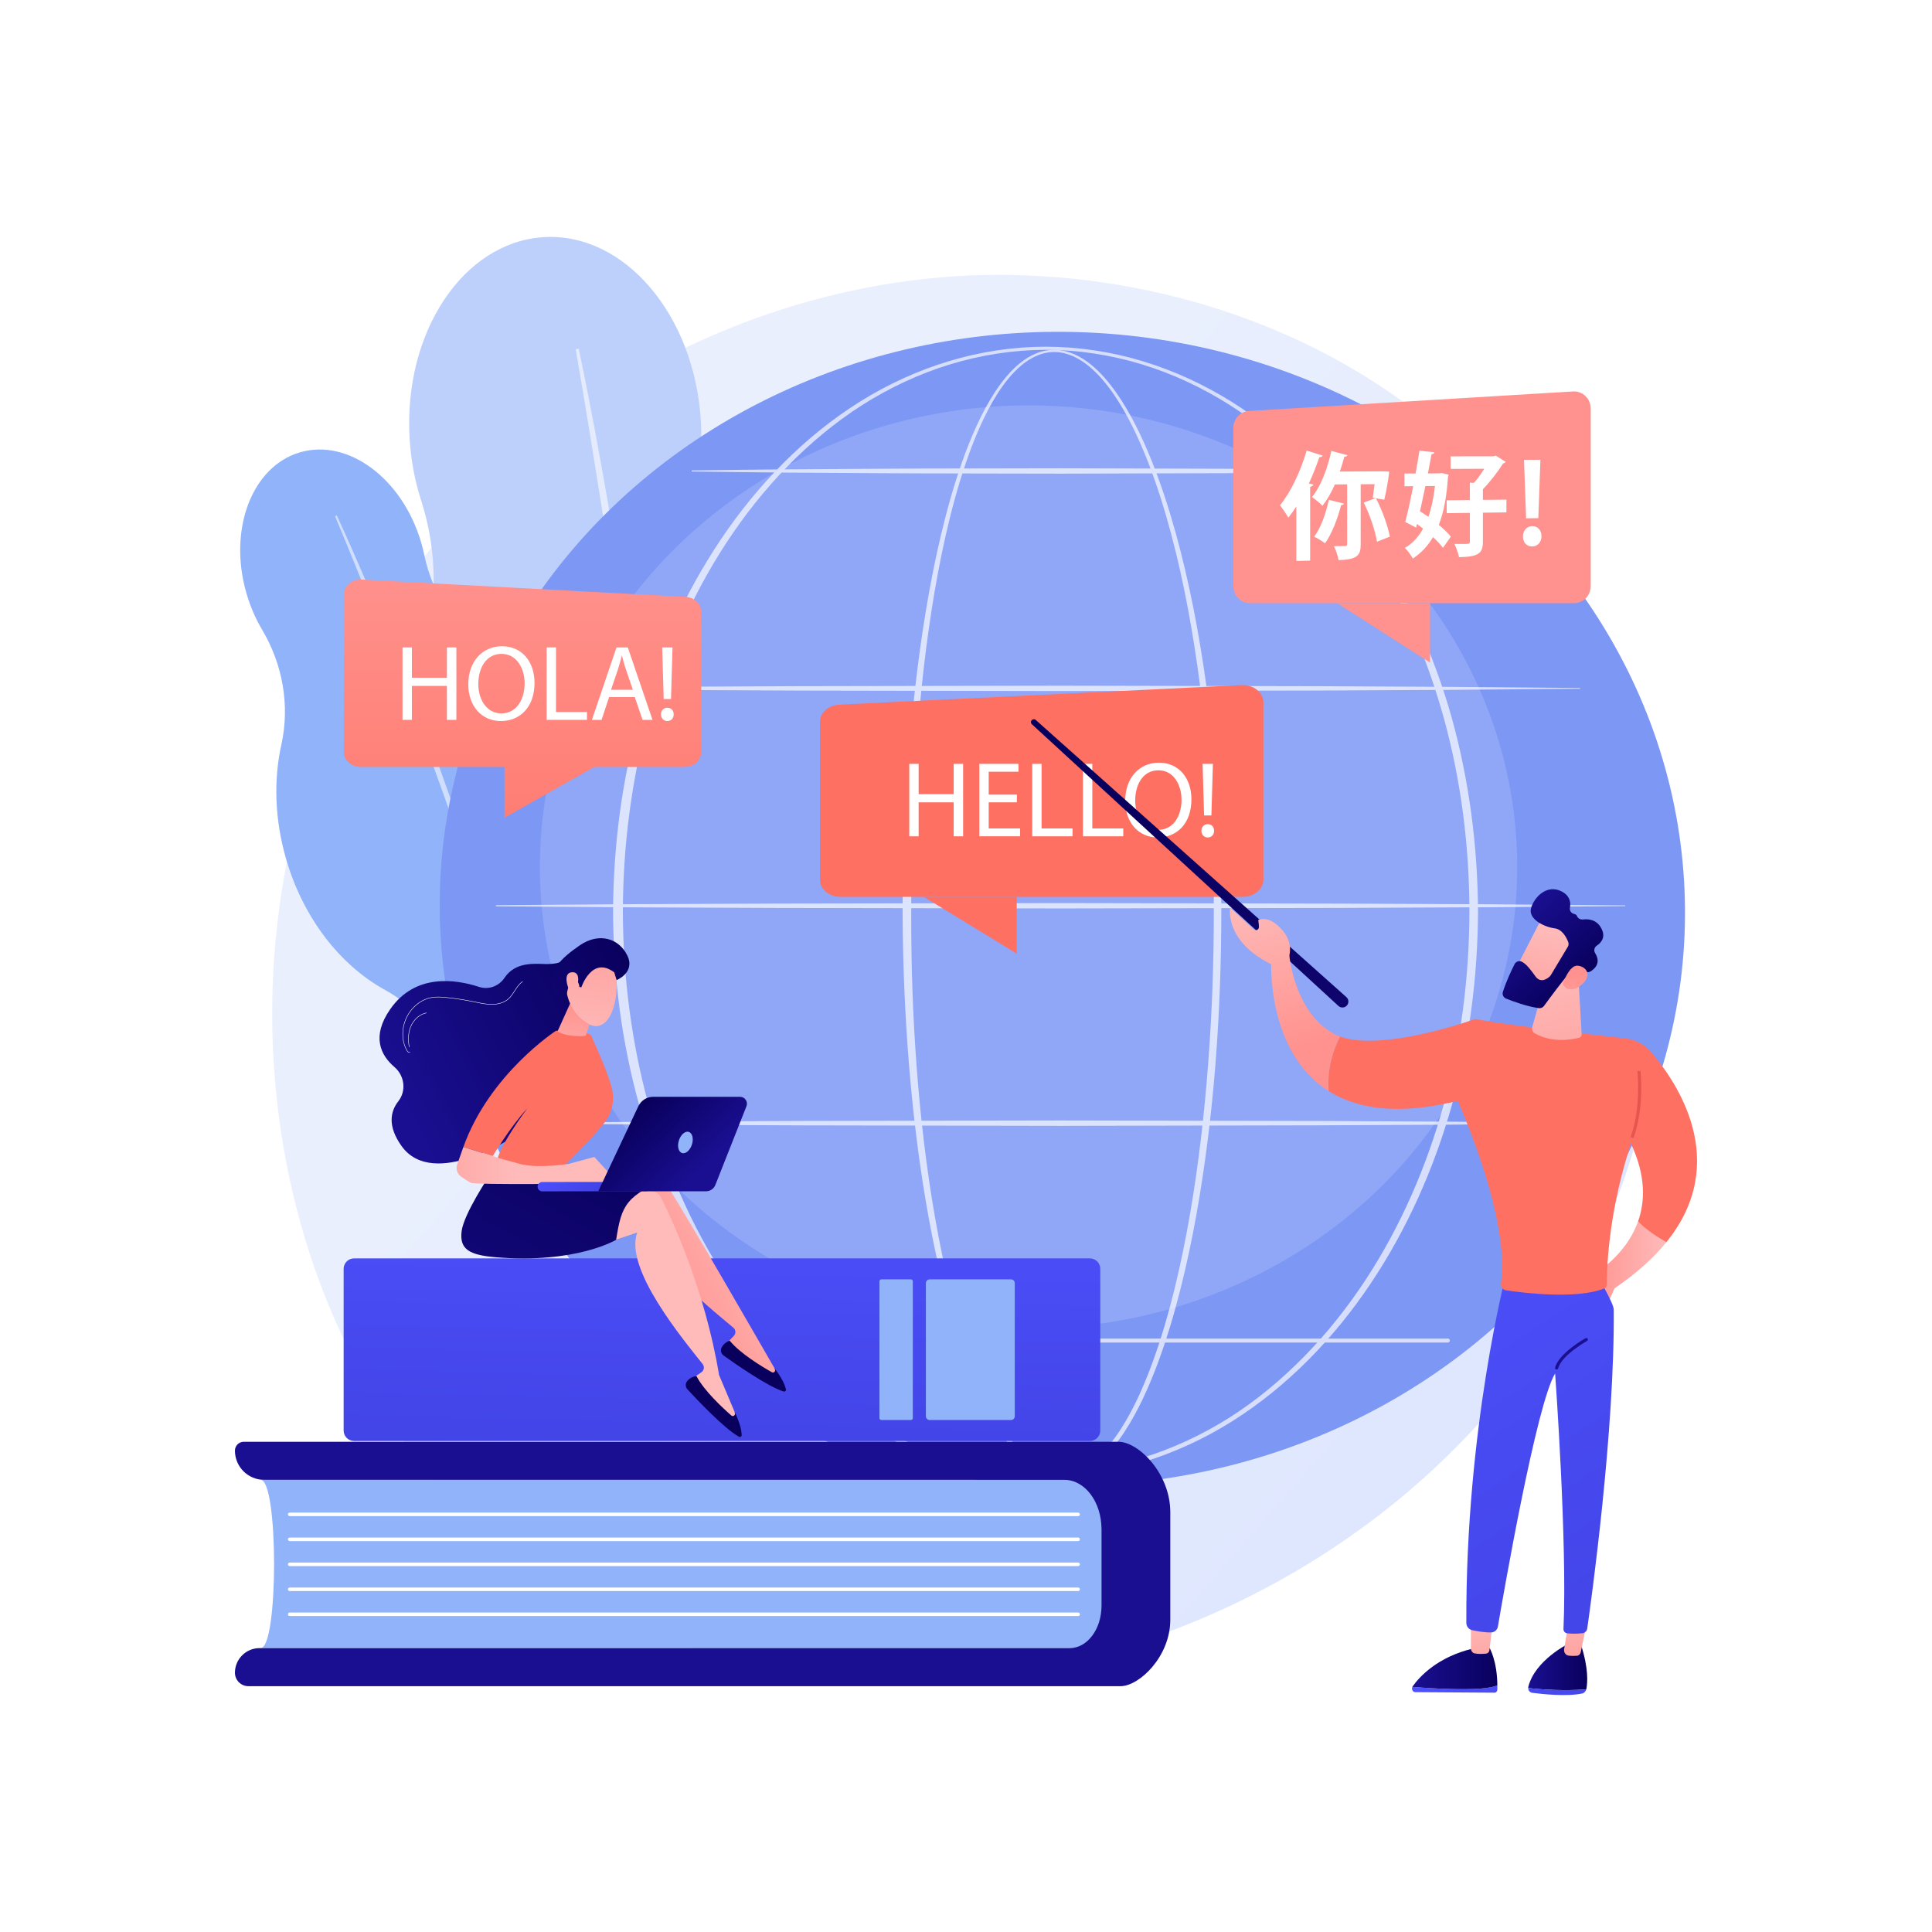 <?xml version="1.0" encoding="utf-8"?>
<!-- Generator: Adobe Illustrator 27.5.0, SVG Export Plug-In . SVG Version: 6.00 Build 0)  -->
<svg version="1.1" xmlns="http://www.w3.org/2000/svg" xmlns:xlink="http://www.w3.org/1999/xlink" x="0px" y="0px"
	 viewBox="0 0 3710 3710" style="enable-background:new 0 0 3710 3710;" xml:space="preserve">
<g id="Background">
	<g>
		<g>
			<rect style="fill:#FFFFFF;" width="3710" height="3710"/>
		</g>
	</g>
</g>
<g id="Illustration">
	<g>
		<linearGradient id="SVGID_1_" gradientUnits="userSpaceOnUse" x1="3426.279" y1="3264.047" x2="1418.534" y2="1507.272">
			<stop  offset="0" style="stop-color:#DAE3FE"/>
			<stop  offset="1" style="stop-color:#E9EFFD"/>
		</linearGradient>
		<path style="fill:url(#SVGID_1_);" d="M3085.067,2351.675c-259.481,610.975-950.68,953.246-1550.089,860.92
			c-97.536-15.024-364.933-59.776-601.677-270.902c-455.747-406.433-553.212-1211.225-185.575-1778.38
			c267.575-412.79,747.232-646.786,1202.999-635.081c98.172,2.521,474.41,18.059,805.057,290.704
			c48.566,40.046,155.682,135.207,252.219,286.173C3234.689,1459.604,3254.174,1953.495,3085.067,2351.675z"/>
		<g>
			<path style="fill:#BDD0FB;" d="M1647.16,1610.377c-10.01-169.916-74.7-319.858-170.27-422.744
				c-85.434-91.973-133.022-213.32-130.25-338.698c0.292-13.179,0.052-26.533-0.742-40.023
				c-12.038-204.353-147.007-362.638-301.462-353.539c-154.455,9.098-269.907,182.135-257.869,386.487
				c2.461,41.786,10.068,81.637,21.931,118.521c37.861,117.713,31.903,245.74-21.314,357.411
				c-47.558,99.798-71.897,219.646-64.392,347.036c11.192,189.995,90.75,355.025,205.401,457.215
				c43.366,38.653,79.567,84.965,106.192,136.542c44.246,85.711,123.227,140.904,209.942,135.796
				c93.546-5.511,169.909-79.655,199.821-181.321c16.928-57.532,44.965-110.989,80.782-159.144
				C1609.484,1940.239,1657.28,1782.17,1647.16,1610.377z"/>
			<path style="opacity:0.57;fill:#FFFFFF;" d="M1111.327,669.58c28.133,133.867,51.943,268.531,74.345,403.442
				c5.616,33.725,10.688,67.537,15.87,101.332l7.765,50.693l7.34,50.758c4.762,33.858,9.993,67.651,14.371,101.564l13.145,101.734
				c7.896,67.933,16.37,135.798,23.002,203.878c3.365,34.032,7.392,67.994,10.065,102.098l8.49,102.248
				c9.942,136.438,16.46,273.189,16.046,410.003l-5.897,0.041l-3.587-102.375l-0.842-25.586l-1.48-25.566l-3.057-51.121
				l-2.96-51.117c-0.956-17.039-2.545-34.045-3.786-51.069c-2.71-34.033-5.15-68.083-8.08-102.094
				c-12.603-135.982-27.01-271.796-44.218-407.296c-9.122-67.684-17.663-135.44-27.255-203.065l-7.055-50.736l-7.48-50.677
				c-4.967-33.789-9.934-67.578-15.243-101.316c-10.041-67.565-20.565-135.064-31.641-202.474
				c-10.721-67.468-22.082-134.852-33.646-202.17L1111.327,669.58z"/>
		</g>
		<g>
			<path style="fill:#91B3FA;" d="M1103.959,1488.492c-29.822-102.148-90.096-184.513-162.568-233.906
				c-64.786-44.155-110.668-111.475-126.498-188.262c-1.664-8.071-3.675-16.175-6.043-24.285
				c-35.867-122.85-140.029-200.517-232.654-173.475c-92.625,27.042-138.636,148.554-102.77,271.403
				c7.333,25.12,17.525,48.345,29.89,69.17c39.461,66.46,53.725,145.304,36.975,220.76c-14.97,67.432-13.022,143.851,9.336,220.434
				c33.346,114.218,104.766,203.708,188.741,250.021c31.763,17.518,60.24,40.7,83.631,68.424
				c38.872,46.07,94.596,68.709,146.599,53.527c56.098-16.378,92.162-72.187,96.144-138.303
				c2.253-37.413,11.829-73.891,26.876-108.22C1127.138,1694.742,1134.112,1591.768,1103.959,1488.492z"/>
			<path style="opacity:0.57;fill:#FFFFFF;" d="M646.785,989.784c35.805,77.658,69.092,156.403,101.558,235.495
				c8.126,19.769,15.933,39.667,23.804,59.538l11.802,29.811l11.554,29.909c7.625,19.969,15.526,39.833,22.925,59.889l22.203,60.164
				c14.291,40.298,28.923,80.472,42.466,121.035c6.8,20.269,13.993,40.404,20.382,60.814l19.446,61.125
				c25.104,81.756,48.171,164.181,67.032,247.608l-3.579,0.846l-16.483-61.885l-4.086-15.474l-4.472-15.373l-9-30.727l-8.94-30.736
				c-2.962-10.251-6.303-20.392-9.436-30.593c-6.402-20.361-12.642-40.77-19.175-61.088
				c-26.658-81.108-54.391-161.864-83.781-242.036c-15.002-39.975-29.659-80.075-44.938-119.948l-11.377-29.935l-11.627-29.84
				c-7.739-19.898-15.48-39.796-23.42-59.616c-15.543-39.775-31.371-79.442-47.521-118.977
				c-15.943-39.62-32.264-79.1-48.698-118.512L646.785,989.784z"/>
		</g>
		<g>
			
				<ellipse transform="matrix(0.044 -0.999 0.999 0.044 207.14 3706.229)" style="fill:#7D97F4;" cx="2039.821" cy="1744.898" rx="1107.899" ry="1195.868"/>
			<ellipse style="opacity:0.15;fill:#FFFFFF;" cx="1975.098" cy="1664.965" rx="938.386" ry="886.475"/>
			<g style="opacity:0.68;">
				<path style="fill:#FFFFFF;" d="M2345.326,1750.249c-0.287,195.403-13.688,391.204-48.123,583.84
					c-8.718,48.119-18.824,96.008-30.866,143.442c-12.079,47.415-26.024,94.419-43.098,140.375
					c-17.217,45.837-37.2,91.014-64.298,132.304c-13.655,20.494-29.143,40.131-48.257,56.285
					c-9.554,8.025-20.047,15.143-31.587,20.357c-11.517,5.18-24.105,8.46-36.88,8.688c-12.758,0.373-25.536-2.124-37.28-6.854
					c-11.79-4.684-22.537-11.481-32.322-19.241c-19.57-15.651-35.4-35.072-49.299-55.405
					c-27.578-40.995-47.833-86.082-65.23-131.846c-17.29-45.877-31.372-92.844-43.556-140.23
					c-12.162-47.402-22.37-95.27-31.16-143.374c-17.543-96.228-29.507-193.382-37.581-290.803
					c-8.016-97.436-12.034-195.184-12.528-292.947c-0.24-48.875,1.094-97.742,2.831-146.578c1.83-48.836,4.52-97.64,8.115-146.378
					c7.229-97.464,18.026-194.712,34.078-291.16c8.054-48.213,17.445-96.222,28.741-143.807
					c11.325-47.568,24.485-94.759,40.811-140.926c8.205-23.063,17.176-45.878,27.407-68.159
					c10.216-22.275,21.648-44.064,35.084-64.664c13.467-20.509,28.947-40.086,48.224-55.757
					c9.637-7.767,20.255-14.525,31.887-19.104c11.586-4.637,24.157-6.986,36.662-6.511c12.512,0.356,24.847,3.476,36.228,8.488
					c11.396,5.036,21.869,11.885,31.483,19.649c19.229,15.626,35.145,34.732,49.264,54.794
					c28.07,40.405,49.233,84.964,67.564,130.303c18.197,45.463,33.221,92.103,46.309,139.225
					c13.04,47.144,24.083,94.814,33.639,142.764C2329.401,1358.987,2344.761,1554.812,2345.326,1750.249z M2330.863,1750.249
					c0.179-97.364-3.522-194.753-11.613-291.78c-7.977-97.023-20.062-193.767-38.067-289.439
					c-8.99-47.83-19.461-95.388-31.921-142.421c-12.503-47.008-26.935-93.537-44.506-138.862
					c-17.697-45.197-38.219-89.601-65.452-129.718c-13.689-19.918-29.131-38.834-47.66-54.224
					c-9.261-7.649-19.316-14.37-30.197-19.32c-10.869-4.891-22.577-8.096-34.483-8.409c-11.899-0.377-23.782,2.016-34.789,6.546
					c-11.046,4.485-21.186,11.083-30.43,18.701c-18.495,15.366-33.481,34.694-46.505,55.021c-13,20.414-24.067,42.066-33.938,64.227
					c-9.887,22.166-18.538,44.891-26.433,67.87c-15.704,46.005-28.279,93.071-39.029,140.518
					c-10.721,47.466-19.548,95.362-27.043,143.459c-14.935,96.218-24.635,193.225-30.775,290.41
					c-6.202,97.198-8.344,194.617-8.169,291.992c-0.258,97.359,2.995,194.746,10.231,291.842
					c7.294,97.08,18.465,193.915,35.184,289.8c8.378,47.932,18.165,95.619,29.889,142.814
					c11.743,47.179,25.371,93.915,42.144,139.478c16.864,45.442,36.584,90.149,63.236,130.416
					c13.413,19.965,28.675,38.902,47.171,53.914c9.242,7.448,19.301,13.894,30.174,18.306c10.841,4.425,22.472,6.884,34.125,6.49
					c11.65-0.3,23.129-3.376,33.786-8.265c10.673-4.923,20.517-11.692,29.558-19.41c18.095-15.53,33.031-34.705,46.208-54.842
					c26.185-40.585,45.622-85.393,62.296-130.91c16.547-45.647,30.024-92.422,41.648-139.63
					c11.592-47.228,21.261-94.937,29.556-142.882c16.606-95.903,27.64-192.749,34.975-289.828
					C2327.469,1945.03,2330.901,1847.633,2330.863,1750.249z"/>
				<path style="fill:#FFFFFF;" d="M2838.267,1750.249c-0.676,125.834-16.849,251.724-50.534,373.071
					c-34.274,121.069-85.94,237.541-156.083,342.109c-35.076,52.227-74.814,101.388-119.216,145.99
					c-44.383,44.589-93.469,84.605-146.751,118.14c-53.33,33.406-110.931,60.148-171.228,78.291
					c-60.261,18.186-123.17,27.673-186.136,27.736c-62.965-0.006-125.891-9.436-186.185-27.572
					c-60.328-18.093-117.976-44.792-171.362-78.164c-53.337-33.5-102.495-73.48-146.95-118.051
					c-44.476-44.583-84.292-93.733-119.448-145.96c-70.285-104.582-122.06-221.104-156.494-342.233
					c-16.949-60.676-29.545-122.549-37.889-184.974c-8.3-62.435-12.47-125.397-12.756-188.381
					c0.325-62.986,4.535-125.942,12.873-188.367c8.384-62.414,21.027-124.27,38.017-184.922
					c34.52-121.08,86.374-237.523,156.705-341.997c35.17-52.179,74.992-101.275,119.462-145.799
					c44.456-44.503,93.578-84.446,146.906-117.84c53.37-33.286,111.004-59.787,171.227-77.873
					c60.185-18.161,123.01-27.634,185.892-27.695c62.882,0.114,125.692,9.64,185.847,27.847
					c60.193,18.135,117.778,44.688,171.091,78.01c53.27,33.432,102.323,73.408,146.705,117.931
					c44.397,44.543,84.14,93.649,119.231,145.829c70.188,104.459,121.938,220.852,156.294,341.873
					C2821.247,1498.547,2837.505,1624.414,2838.267,1750.249z M2821.687,1750.249c-0.182-124.406-15.679-248.945-48.503-369.035
					c-33.007-119.905-82.705-235.663-151.125-339.765c-34.191-51.997-73.024-101.009-116.519-145.56
					c-43.511-44.482-91.572-84.727-144.135-118.177c-52.626-33.263-109.456-60.036-169.045-78.145
					c-59.56-18.122-121.743-27.649-184.041-27.856c-62.298,0.26-124.466,9.839-183.995,28.007
					c-59.559,18.157-116.339,44.984-168.909,78.282c-52.505,33.488-100.494,73.766-143.933,118.267
					c-43.42,44.572-82.176,93.593-116.288,145.591c-68.278,104.088-117.869,219.795-150.713,339.641
					c-16.362,59.991-28.21,121.163-36.237,182.789c-8.047,61.634-12.017,123.789-12.156,185.962
					c0.178,62.172,4.188,124.322,12.273,185.946c8.068,61.616,19.963,122.769,36.365,182.736
					c32.929,119.798,82.603,235.426,150.926,339.405c34.125,51.95,72.886,100.917,116.302,145.429
					c43.438,44.433,91.393,84.675,143.888,118.056c52.554,33.212,109.321,59.84,168.775,77.991
					c59.422,18.193,121.488,27.815,183.703,28.13c62.216-0.258,124.299-9.823,183.753-27.966
					c59.486-18.101,116.299-44.686,168.908-77.865c52.551-33.348,100.578-73.553,144.089-117.968
					c43.489-44.492,82.328-93.45,116.533-145.399c68.465-103.994,118.247-219.673,151.336-339.529
					C2805.837,1999.172,2821.42,1874.654,2821.687,1750.249z"/>
				<path style="fill:#FFFFFF;" d="M1039.836,1320.778l249.244-2.014l249.244-1.141l498.488-0.92l498.488,1.013l249.244,1.246
					l249.244,2.174c0.404,0.004,0.729,0.334,0.725,0.739c-0.003,0.399-0.327,0.722-0.725,0.725l-249.244,2.173l-249.244,1.246
					l-498.488,1.014l-498.488-0.92l-249.244-1.141l-249.244-2.013c-0.602-0.005-1.086-0.497-1.082-1.099
					C1038.759,1321.264,1039.242,1320.783,1039.836,1320.778z"/>
				<path style="fill:#FFFFFF;" d="M1328.988,903.316c58.985-0.935,117.971-1.335,176.955-2.013l176.956-1.141
					c58.986-0.486,117.971-0.434,176.957-0.584l176.955-0.337l353.911,1.013l176.956,1.246c58.986,0.74,117.971,1.172,176.957,2.174
					c0.404,0.007,0.726,0.34,0.719,0.744c-0.006,0.395-0.327,0.712-0.719,0.719c-58.986,1.001-117.971,1.434-176.957,2.174
					l-176.956,1.246l-353.911,1.013l-176.955-0.337c-58.986-0.15-117.971-0.097-176.957-0.584l-176.956-1.141
					c-58.985-0.678-117.971-1.079-176.955-2.013c-0.602-0.01-1.082-0.505-1.073-1.107
					C1327.925,903.799,1328.402,903.326,1328.988,903.316z"/>
				<path style="fill:#FFFFFF;" d="M953.221,1738.24l270.898-2.007l270.898-1.148l541.795-0.921l541.795,1.014l270.898,1.247
					l270.897,2.173c0.405,0.004,0.729,0.334,0.727,0.738c-0.003,0.4-0.327,0.723-0.727,0.726l-270.897,2.172l-270.898,1.247
					l-541.795,1.013l-541.795-0.921l-270.898-1.148l-270.898-2.006c-0.602-0.005-1.086-0.496-1.082-1.098
					C952.143,1738.726,952.626,1738.245,953.221,1738.24z"/>
				<path style="fill:#FFFFFF;" d="M1039.836,2155.702l249.244-2.013l249.244-1.141l498.488-0.921l498.488,1.014l249.244,1.246
					l249.244,2.174c0.404,0.004,0.729,0.334,0.725,0.738c-0.003,0.4-0.327,0.722-0.725,0.725l-249.244,2.174l-249.244,1.246
					l-498.488,1.013l-498.488-0.92l-249.244-1.141l-249.244-2.014c-0.602-0.005-1.086-0.497-1.082-1.099
					C1038.759,2156.188,1039.242,2155.708,1039.836,2155.702z"/>
				<path style="fill:#FFFFFF;" d="M2780.299,2578.077H1364.654c-2.112,0-3.821-1.711-3.821-3.821c0-2.11,1.709-3.821,3.821-3.821
					h1415.645c2.112,0,3.821,1.711,3.821,3.821C2784.12,2576.366,2782.411,2578.077,2780.299,2578.077z"/>
			</g>
		</g>
		<g>
			<g>
				<g>
					<path style="fill:#91B3FA;" d="M500.388,3164.886l1614.754,0.002v-323.192l-1614.754,0.002
						C534.951,2841.698,534.951,3164.886,500.388,3164.886z"/>
					
						<linearGradient id="SVGID_00000066490620599131537810000000709912353784831128_" gradientUnits="userSpaceOnUse" x1="2678.101" y1="787.521" x2="1968.98" y2="1949.128">
						<stop  offset="0" style="stop-color:#09005D"/>
						<stop  offset="1" style="stop-color:#1A0F91"/>
					</linearGradient>
					<path style="fill:url(#SVGID_00000066490620599131537810000000709912353784831128_);" d="M2115.142,3084.011v-147.906
						c0-52.14-31.911-94.406-71.274-94.406H507.197c-30.956,0-56.05-25.094-56.05-56.05v0c0-9.406,7.625-17.03,17.03-17.03h1679.462
						c38.515,0,99.665,60.555,99.665,135.254v206.569c0,70.43-59.365,127.524-95.679,127.524H477.012
						c-14.284,0-25.864-11.58-25.864-25.865c0-26.075,21.138-47.213,47.212-47.213h1555.724
						C2087.805,3164.886,2115.142,3128.677,2115.142,3084.011z"/>
				</g>
				<path style="fill:#FFFFFF;" d="M2070.356,2911.386H556.306c-1.867,0-3.377-1.51-3.377-3.377s1.51-3.377,3.377-3.377h1514.051
					c1.866,0,3.377,1.51,3.377,3.377S2072.223,2911.386,2070.356,2911.386z"/>
				<path style="fill:#FFFFFF;" d="M2070.356,2959.357H556.306c-1.867,0-3.377-1.51-3.377-3.377s1.51-3.377,3.377-3.377h1514.051
					c1.866,0,3.377,1.51,3.377,3.377S2072.223,2959.357,2070.356,2959.357z"/>
				<path style="fill:#FFFFFF;" d="M2070.356,3007.33H556.306c-1.867,0-3.377-1.51-3.377-3.377s1.51-3.377,3.377-3.377h1514.051
					c1.866,0,3.377,1.51,3.377,3.377S2072.223,3007.33,2070.356,3007.33z"/>
				<path style="fill:#FFFFFF;" d="M2070.356,3055.301H556.306c-1.867,0-3.377-1.51-3.377-3.377c0-1.866,1.51-3.377,3.377-3.377
					h1514.051c1.866,0,3.377,1.51,3.377,3.377C2073.733,3053.79,2072.223,3055.301,2070.356,3055.301z"/>
				<path style="fill:#FFFFFF;" d="M2070.356,3103.274H556.306c-1.867,0-3.377-1.51-3.377-3.377c0-1.867,1.51-3.377,3.377-3.377
					h1514.051c1.866,0,3.377,1.51,3.377,3.377C2073.733,3101.764,2072.223,3103.274,2070.356,3103.274z"/>
			</g>
			<g>
				
					<linearGradient id="SVGID_00000162325965071591594460000008455053952499458689_" gradientUnits="userSpaceOnUse" x1="1396.243" y1="2191.934" x2="1379.127" y2="2885.148">
					<stop  offset="0" style="stop-color:#4F52FF"/>
					<stop  offset="1" style="stop-color:#4042E2"/>
				</linearGradient>
				<path style="fill:url(#SVGID_00000162325965071591594460000008455053952499458689_);" d="M679.981,2767.148H2092.76
					c11.098,0,20.095-8.997,20.095-20.095v-310.534c0-11.098-8.997-20.095-20.095-20.095H679.981
					c-11.098,0-20.095,8.997-20.095,20.095v310.534C659.886,2758.151,668.882,2767.148,679.981,2767.148z"/>
				<path style="fill:#91B3FA;" d="M1785.199,2726.84h156.208c4,0,7.242-3.242,7.242-7.242v-255.624c0-4-3.242-7.242-7.242-7.242
					h-156.208c-4,0-7.242,3.242-7.242,7.242v255.624C1777.957,2723.598,1781.2,2726.84,1785.199,2726.84z"/>
				<path style="fill:#91B3FA;" d="M1692.475,2726.84h56.707c2.027,0,3.67-1.643,3.67-3.669v-262.769c0-2.027-1.643-3.67-3.67-3.67
					h-56.706c-2.027,0-3.67,1.643-3.67,3.669v262.769C1688.806,2725.197,1690.449,2726.84,1692.475,2726.84z"/>
			</g>
		</g>
		<g>
			
				<linearGradient id="SVGID_00000027606781236705654110000018119322326930667190_" gradientUnits="userSpaceOnUse" x1="-615.612" y1="1039.813" x2="-317.669" y2="1450.917" gradientTransform="matrix(-0.893 -0.45 -0.45 0.893 1127.643 670.655)">
				<stop  offset="0" style="stop-color:#09005D"/>
				<stop  offset="1" style="stop-color:#1A0F91"/>
			</linearGradient>
			<path style="fill:url(#SVGID_00000027606781236705654110000018119322326930667190_);" d="M1082.46,1840.818
				c0,0-0.036,11.076-35.805,10.384c-19.945-0.386-56.93-4.739-77.826,26.463c-10.788,16.109-30.438,23.463-48.874,17.459
				c-45.918-14.951-122.761-25.925-170.571,42.783c-36.492,52.443-18.491,88.377,7.993,111.021
				c19.452,16.633,23.322,45.658,7.536,65.804c-15.139,19.324-21.241,47.407,6.091,85.824
				c61.252,86.088,219.352-20.253,219.352-20.253l147.628-250.407L1082.46,1840.818z"/>
			<path style="fill:#FFFFFF;" d="M786.05,2021.434c-1.837,0-3.677-1.728-4.867-3.779c-13.101-22.542-10.289-54.011,6.843-76.528
				c10.262-13.484,24.112-22.602,39.001-25.669c10.572-2.18,21.365-1.309,31.515-0.231c17.131,1.81,34.364,4.491,51.218,7.96
				c1.385,0.284,2.77,0.574,4.155,0.864c9.84,2.064,20.016,4.198,30.18,4.227c0.066,0,0.129,0,0.191,0
				c12.946,0,24.267-3.746,31.901-10.559c4.765-4.257,8.333-9.837,11.786-15.235c4.231-6.622,8.61-13.467,15.225-17.883
				c0.191-0.132,0.455-0.083,0.584,0.115c0.132,0.195,0.079,0.455-0.116,0.584c-6.467,4.32-10.796,11.09-14.981,17.639
				c-3.482,5.444-7.083,11.077-11.937,15.406c-7.786,6.955-19.311,10.777-32.462,10.777c-0.063,0-0.129,0-0.191,0
				c-10.252-0.03-20.471-2.173-30.351-4.244c-1.385-0.29-2.77-0.58-4.155-0.867c-16.828-3.463-34.031-6.137-51.136-7.947
				c-10.084-1.065-20.805-1.926-31.255,0.218c-14.688,3.027-28.363,12.033-38.5,25.359c-16.93,22.249-19.72,53.332-6.783,75.591
				c0.953,1.646,3.073,4.145,5.092,3.116c0.204-0.109,0.462-0.03,0.567,0.178c0.109,0.204,0.03,0.462-0.178,0.567
				C786.954,2021.329,786.502,2021.434,786.05,2021.434z"/>
			<path style="fill:#FFFFFF;" d="M785.836,2010.711c-0.198,0-0.376-0.142-0.415-0.343c-2.806-14.892-1.655-28.775,3.334-40.148
				c5.843-13.326,17.362-23.123,30.068-25.566c0.234-0.04,0.452,0.109,0.495,0.336c0.043,0.228-0.105,0.448-0.336,0.495
				c-12.435,2.391-23.72,11.997-29.454,25.072c-4.917,11.218-6.051,24.93-3.274,39.654c0.043,0.231-0.109,0.452-0.336,0.495
				C785.888,2010.707,785.862,2010.711,785.836,2010.711z"/>
			
				<linearGradient id="SVGID_00000074418271995418420740000006164768679806891904_" gradientUnits="userSpaceOnUse" x1="20162.764" y1="2339.856" x2="19853.596" y2="2516.325" gradientTransform="matrix(1 0 0 1 -18628.467 0)">
				<stop  offset="0" style="stop-color:#FEBBBA"/>
				<stop  offset="1" style="stop-color:#FF928E"/>
			</linearGradient>
			<path style="fill:url(#SVGID_00000074418271995418420740000006164768679806891904_);" d="M1487.292,2627.542
				c-0.364-0.14-196.467-343.562-222.966-375.881c-4.458-5.435-11.357-8.203-18.339-7.372l-54.735,6.522l-64.303,139.11
				l107.126-62.389c-10.6,73.312,127.018,182.262,174.215,222.017c4.79,4.034,5.183,11.261,0.858,15.789l-18.843,19.725
				c30.935,31.356,66.631,51.49,106.919,60.802L1487.292,2627.542z"/>
			
				<linearGradient id="SVGID_00000116936037995996622550000013899427186489204628_" gradientUnits="userSpaceOnUse" x1="-10654.164" y1="-2853.566" x2="-11383.504" y2="-1455.665" gradientTransform="matrix(-0.897 -0.441 -0.441 0.897 -9333.189 2161.148)">
				<stop  offset="0" style="stop-color:#09005D"/>
				<stop  offset="1" style="stop-color:#1A0F91"/>
			</linearGradient>
			<path style="fill:url(#SVGID_00000116936037995996622550000013899427186489204628_);" d="M1401.204,2574.417
				c0,0-12.025,3.885-16.097,14.595c-1.948,5.125,0.152,10.928,4.609,14.122c19.802,14.187,85.119,59.989,115.262,68.959
				c2.471,0.735,4.821-1.5,4.265-4.017c-1.547-7.002-6.55-20.985-22.669-41.455l1.446,2.925c1.83,3.702-2.201,7.556-5.797,5.526
				C1462.061,2623.691,1420.998,2598.782,1401.204,2574.417z"/>
			
				<linearGradient id="SVGID_00000047038619635835250890000002915440860627143303_" gradientUnits="userSpaceOnUse" x1="20132.856" y1="2383.865" x2="21190.678" y2="1721.652" gradientTransform="matrix(1 0 0 1 -18628.467 0)">
				<stop  offset="0" style="stop-color:#FEBBBA"/>
				<stop  offset="1" style="stop-color:#FF928E"/>
			</linearGradient>
			<path style="fill:url(#SVGID_00000047038619635835250890000002915440860627143303_);" d="M1410.909,2711.829
				c-0.329-0.211-29.751-71.098-30.079-71.308c-26.976-164.243-92.793-304.905-112.203-341.918
				c-3.266-6.226-9.462-10.332-16.467-10.931l-54.923-4.69l-91.125,123.218l117.535-39.418
				c-25.217,69.649,87.504,204.196,125.68,252.679c3.874,4.92,2.797,12.077-2.356,15.636l-22.444,15.503
				c23.948,36.968,54.831,63.91,92.401,81.182L1410.909,2711.829z"/>
			
				<linearGradient id="SVGID_00000130615681944637113010000006889501650977234583_" gradientUnits="userSpaceOnUse" x1="-13738.735" y1="3714.997" x2="-14468.079" y2="5112.905" gradientTransform="matrix(-0.789 -0.614 -0.614 0.789 -9350.777 3191.102)">
				<stop  offset="0" style="stop-color:#09005D"/>
				<stop  offset="1" style="stop-color:#1A0F91"/>
			</linearGradient>
			<path style="fill:url(#SVGID_00000130615681944637113010000006889501650977234583_);" d="M1337.353,2642.381
				c0,0-12.563,1.371-18.718,11.036c-2.945,4.624-2.063,10.733,1.655,14.762c16.521,17.901,71.218,75.974,98.921,90.859
				c2.271,1.22,5.025-0.494,4.99-3.071c-0.098-7.171-2.167-21.877-13.811-45.185l0.824,3.157c1.043,3.996-3.685,6.955-6.796,4.239
				C1386.979,2702.952,1351.806,2670.248,1337.353,2642.381z"/>
			<g>
				
					<linearGradient id="SVGID_00000112627355418638608480000001324438216183519154_" gradientUnits="userSpaceOnUse" x1="11971.772" y1="2147.204" x2="11590.964" y2="2835.587" gradientTransform="matrix(1 0 0 1 -10796.768 0)">
					<stop  offset="0" style="stop-color:#09005D"/>
					<stop  offset="1" style="stop-color:#1A0F91"/>
				</linearGradient>
				<path style="fill:url(#SVGID_00000112627355418638608480000001324438216183519154_);" d="M940.149,2257.032
					c0,0-49.685,73.901-53.762,107.61c-4.077,33.71,13.738,45.367,65.742,49.667c154.753,12.793,231.04-33.587,231.04-33.587
					c10.586-67.498,18.119-84.669,106.532-121.369c0,0-111.828,8.878-134.334,0.144
					C1132.862,2250.763,940.149,2257.032,940.149,2257.032z"/>
			</g>
			<g>
				
					<linearGradient id="SVGID_00000021815759532706184090000010537683665823569289_" gradientUnits="userSpaceOnUse" x1="1783.774" y1="1336.534" x2="1343.129" y2="1812.633">
					<stop  offset="0" style="stop-color:#FF928E"/>
					<stop  offset="1" style="stop-color:#FE7062"/>
				</linearGradient>
				<path style="fill:url(#SVGID_00000021815759532706184090000010537683665823569289_);" d="M1074.516,2247.249
					c0,0,57.859-55.093,86.339-91.583c15.395-19.725,20.23-45.692,13.11-69.68c-13.003-43.807-36.11-89.178-38.218-96.24
					c-3.23-10.824-68.104-10.374-68.104-10.374s-127.66,82.852-177.818,223.198l56.331,17.537c0,0,33.332-55.92,66.266-91.474
					c0,0-56.988,75.283-58.995,106.101L1074.516,2247.249z"/>
				
					<linearGradient id="SVGID_00000165218985325478472060000016914000104340864907_" gradientUnits="userSpaceOnUse" x1="-11321.763" y1="2066.287" x2="-11342.769" y2="1931.5" gradientTransform="matrix(-1 0 0 1 -10232.004 0)">
					<stop  offset="0" style="stop-color:#FEBBBA"/>
					<stop  offset="1" style="stop-color:#FF928E"/>
				</linearGradient>
				<path style="fill:url(#SVGID_00000165218985325478472060000016914000104340864907_);" d="M1143.593,1929.252
					c-0.677,2.25-17.61,58.384-18.934,59.549c-1.324,1.165-37.134,3.091-53.989-8.429l34.402-76.104L1143.593,1929.252z"/>
				
					<linearGradient id="SVGID_00000023269680003983148350000007330276971812271496_" gradientUnits="userSpaceOnUse" x1="-11224.804" y1="2238.137" x2="-10916.826" y2="2238.137" gradientTransform="matrix(-1 0 0 1 -10232.004 0)">
					<stop  offset="0" style="stop-color:#FEBBBA"/>
					<stop  offset="1" style="stop-color:#FF928E"/>
				</linearGradient>
				<path style="fill:url(#SVGID_00000023269680003983148350000007330276971812271496_);" d="M1184.755,2268.99l-43.474-47.301
					l-50.209,13.52c0,0-58.536,9.069-92.037,0c-33.502-9.069-33.502-9.069-33.502-9.069l-75.707-23.569l-11.891,33.604
					c-3.019,8.532,0.015,18.003,7.392,23.246c6.55,4.654,14.227,9.769,19.121,11.91c9.97,4.362,229.668,1.379,229.668,1.379
					L1184.755,2268.99z"/>
			</g>
			<g>
				
					<linearGradient id="SVGID_00000104686900171410086080000003864224047155260576_" gradientUnits="userSpaceOnUse" x1="-11296.655" y1="1733.639" x2="-11457.768" y2="1777.795" gradientTransform="matrix(-0.999 -0.049 -0.049 0.999 -10190.535 -55.033)">
					<stop  offset="0" style="stop-color:#4F52FF"/>
					<stop  offset="1" style="stop-color:#4042E2"/>
				</linearGradient>
				<path style="fill:url(#SVGID_00000104686900171410086080000003864224047155260576_);" d="M1040.848,2287.71
					c0.153,0.008,0.306,0.011,0.46,0.011l199.965-0.218c4.943-0.004,8.946-4.016,8.941-8.959c-0.005-4.945-4.031-9.03-8.961-8.941
					l-199.965,0.218c-4.943,0.004-8.946,4.016-8.941,8.959C1032.353,2283.569,1036.119,2287.477,1040.848,2287.71z"/>
				
					<linearGradient id="SVGID_00000027574150261581613220000000748962438583341212_" gradientUnits="userSpaceOnUse" x1="-11456.984" y1="2130.5" x2="-11571.301" y2="2251.326" gradientTransform="matrix(-1 0 0 1 -10232.004 0)">
					<stop  offset="0" style="stop-color:#09005D"/>
					<stop  offset="1" style="stop-color:#1A0F91"/>
				</linearGradient>
				<path style="fill:url(#SVGID_00000027574150261581613220000000748962438583341212_);" d="M1421.032,2106.155H1254.5
					c-12.285,0-23.467,7.09-28.707,18.201l-76.988,163.248h206.955c7.917,0,15.03-4.837,17.94-12.2l59.701-151.062
					C1436.85,2115.614,1430.417,2106.155,1421.032,2106.155z"/>
				<path style="fill:#91B3FA;" d="M1303.709,2189.857c-3.609,11.212-0.943,22.101,5.955,24.321
					c6.897,2.22,15.414-5.069,19.023-16.281c3.609-11.212,0.943-22.101-5.955-24.321
					C1315.834,2171.356,1307.317,2178.645,1303.709,2189.857z"/>
			</g>
			<g>
				
					<linearGradient id="SVGID_00000070109251028358451180000012487417509872155783_" gradientUnits="userSpaceOnUse" x1="-4554.14" y1="420.877" x2="-4395.255" y2="138.116" gradientTransform="matrix(-0.788 -0.615 -0.615 0.788 -2213.088 -1124.175)">
					<stop  offset="0" style="stop-color:#FEBBBA"/>
					<stop  offset="1" style="stop-color:#FF928E"/>
				</linearGradient>
				<path style="fill:url(#SVGID_00000070109251028358451180000012487417509872155783_);" d="M1175.583,1853.053
					c0,0,15.198,27.242,5.067,72.004c-10.132,44.762-33.429,50.908-49.501,41.711c-16.072-9.197-37.439-26.369-43.804-65.353
					C1080.981,1862.43,1154.972,1818.735,1175.583,1853.053z"/>
				
					<linearGradient id="SVGID_00000010296419953036383500000013032267217813429641_" gradientUnits="userSpaceOnUse" x1="-587.056" y1="989.45" x2="-275.851" y2="1418.853" gradientTransform="matrix(-0.893 -0.45 -0.45 0.893 1127.643 670.655)">
					<stop  offset="0" style="stop-color:#09005D"/>
					<stop  offset="1" style="stop-color:#1A0F91"/>
				</linearGradient>
				<path style="fill:url(#SVGID_00000010296419953036383500000013032267217813429641_);" d="M1116.348,1895.918
					c0,0,20.268-61.241,63.184-28.681l4.546,14.781c0,0,36.3-14.407,20.61-47.036c-15.69-32.629-53.794-45.504-91.558-19.533
					c-37.762,25.972-57.613,47.591-52.363,78.203c5.251,30.611,27.295,17.738,27.295,17.738s2.165-23.113,12.615-28.232
					c10.449-5.119,11.943,12.06,11.943,12.06L1116.348,1895.918z"/>
				
					<linearGradient id="SVGID_00000167363789295397022090000016596711727578087851_" gradientUnits="userSpaceOnUse" x1="-4520.318" y1="439.88" x2="-4361.438" y2="157.126" gradientTransform="matrix(-0.788 -0.615 -0.615 0.788 -2213.088 -1124.175)">
					<stop  offset="0" style="stop-color:#FEBBBA"/>
					<stop  offset="1" style="stop-color:#FF928E"/>
				</linearGradient>
				<path style="fill:url(#SVGID_00000167363789295397022090000016596711727578087851_);" d="M1107.423,1897.539
					c0,0,10.604-31.419-8.594-30.585c-19.196,0.834-8.406,30.105-3.499,40.688L1107.423,1897.539z"/>
			</g>
		</g>
		<g>
			<g>
				
					<linearGradient id="SVGID_00000116220782794149800010000013032528252773395351_" gradientUnits="userSpaceOnUse" x1="-344.003" y1="8660.718" x2="-492.579" y2="7948.226" gradientTransform="matrix(-1 0 0 1 170.913 0)">
					<stop  offset="0" style="stop-color:#FF928E"/>
					<stop  offset="1" style="stop-color:#FE7062"/>
				</linearGradient>
				<path style="fill:url(#SVGID_00000116220782794149800010000013032528252773395351_);" d="M1614.198,1722.234h772.177
					c21.913,0,39.677-14.717,39.677-32.872v-340.898c0-18.911-19.213-33.922-42-32.815l-772.178,37.517
					c-20.975,1.019-37.354,15.408-37.354,32.815v303.381C1574.52,1707.517,1592.284,1722.234,1614.198,1722.234z"/>
				
					<linearGradient id="SVGID_00000047754805310130551300000007179113007026993073_" gradientUnits="userSpaceOnUse" x1="-260.599" y1="8643.314" x2="-409.175" y2="7930.818" gradientTransform="matrix(-1 0 0 1 170.913 0)">
					<stop  offset="0" style="stop-color:#FF928E"/>
					<stop  offset="1" style="stop-color:#FE7062"/>
				</linearGradient>
				<polygon style="fill:url(#SVGID_00000047754805310130551300000007179113007026993073_);" points="1774.409,1722.47 
					1952.342,1831.244 1952.342,1722.47 				"/>
			</g>
			<g>
				<path style="fill:#FFFFFF;" d="M1764.045,1466.813v58.206h67.291v-58.206h18.163v139.12h-18.163v-65.227h-67.291v65.227h-17.959
					v-139.12H1764.045z"/>
				<path style="fill:#FFFFFF;" d="M1952.691,1540.706h-54.078v50.16h60.267v15.067h-78.226v-139.12h75.133v15.067h-57.174v43.967
					h54.078V1540.706z"/>
				<path style="fill:#FFFFFF;" d="M1982.195,1466.813h17.959v124.053h59.443v15.067h-77.401V1466.813z"/>
				<path style="fill:#FFFFFF;" d="M2079.606,1466.813h17.959v124.053h59.446v15.067h-77.405V1466.813z"/>
				<path style="fill:#FFFFFF;" d="M2287.864,1534.928c0,47.888-29.101,73.276-64.604,73.276c-36.742,0-62.542-28.485-62.542-70.595
					c0-44.171,27.453-73.068,64.604-73.068C2263.303,1464.541,2287.864,1493.646,2287.864,1534.928z M2179.913,1537.197
					c0,29.725,16.099,56.35,44.379,56.35c28.485,0,44.583-26.213,44.583-57.794c0-27.657-14.45-56.557-44.379-56.557
					C2194.775,1479.196,2179.913,1506.648,2179.913,1537.197z"/>
				<path style="fill:#FFFFFF;" d="M2307.049,1595.406c0-7.433,5.157-12.798,12.178-12.798c7.429,0,12.178,5.365,12.178,12.798
					c0,7.222-4.749,12.798-12.178,12.798C2312.002,1608.204,2307.049,1602.628,2307.049,1595.406z M2312.206,1565.89l-2.889-99.077
					h19.819l-2.892,99.077H2312.206z"/>
			</g>
		</g>
		<g>
			<g>
				
					<linearGradient id="SVGID_00000072251295633197178480000008386931397315920031_" gradientUnits="userSpaceOnUse" x1="5469.059" y1="12459.996" x2="5941.802" y2="13351.457" gradientTransform="matrix(-1 0 0 1 2089.33 0)">
					<stop  offset="0" style="stop-color:#FF928E"/>
					<stop  offset="1" style="stop-color:#FE7062"/>
				</linearGradient>
				<path style="fill:url(#SVGID_00000072251295633197178480000008386931397315920031_);" d="M2400.263,1158.29h622.398
					c17.663,0,31.981-14.717,31.981-32.872V784.52c0-18.911-15.486-33.923-33.854-32.815l-622.398,37.518
					c-16.906,1.019-30.109,15.408-30.109,32.815v303.381C2368.282,1143.573,2382.601,1158.29,2400.263,1158.29z"/>
				
					<linearGradient id="SVGID_00000113352134386445752710000000150687805113383577_" gradientUnits="userSpaceOnUse" x1="5411.439" y1="12490.598" x2="5884.186" y2="13382.065" gradientTransform="matrix(-1 0 0 1 2089.33 0)">
					<stop  offset="0" style="stop-color:#FF928E"/>
					<stop  offset="1" style="stop-color:#FE7062"/>
				</linearGradient>
				<polygon style="fill:url(#SVGID_00000113352134386445752710000000150687805113383577_);" points="2568.173,1158.527 
					2746.106,1272.318 2746.106,1158.527 				"/>
			</g>
			<g>
				<path style="fill:#FFFFFF;" d="M2539.808,874.852c-0.663,2.009-2.876,3.129-6.198,2.91
					c-5.764,16.999-12.647,34.25-20.208,50.634l8.449,1.956c-0.446,2.24-2.224,3.819-6.002,4.297v141.928l-26.547,0.618V972.568
					c-4.927,7.696-10.082,14.955-15.24,21.319c-3.594-6.021-11.465-17.85-16.192-23.65c20.006-23.611,39.703-65.284,51.301-104.987
					L2539.808,874.852z M2667.641,905.533c0,1.099-2.798,26.874-9.474,54.029l-15.976-2.702
					c12.312,23.241,22.868,53.271,26.739,73.675l-24.795,9.729c-3.027-20.474-13.64-51.899-25.364-75.195l22.554-8.422l-5.196-0.831
					c1.084-6.856,2.167-16.363,3.465-26.089l-26.697,0.192v114.718c0,20.376-4.357,29.999-42.436,30.887
					c-1.318-7.756-5.276-19.691-9.019-26.741c9.24,0.035,18.681-0.157,21.749-0.219c2.847-0.058,3.723-0.964,3.723-3.85V930.107
					l-23.489,0.169c-7.05,15.65-14.993,29.773-23.837,41.03c-4.648-4.86-14.184-12.802-20.179-16.771
					c16.417-19.816,29.906-54.714,37.186-88.614l30.758,8.215c-0.656,1.778-2.629,3.112-5.916,2.893
					c-2.412,9.563-5.266,19.13-8.559,28.485l80.762-0.361L2667.641,905.533z M2580.779,967.046c-0.44,1.784-2.633,2.919-5.487,2.952
					c-6.591,26.116-17.816,55.025-30.838,73.329c-5.087-3.918-14.836-9.766-20.825-12.786
					c12.418-16.309,22.594-44.587,28.113-70.749L2580.779,967.046z"/>
				<path style="fill:#FFFFFF;" d="M2768.407,908.343l13.434,3.194l-1.257,4.351c-2.517,36.971-7.974,67.48-17.647,91.998
					c9.462,7.895,17.857,15.795,23.094,22.65l-15.103,21.387c-4.624-6.214-11.361-13.265-19.162-20.525
					c-9.928,17.212-22.849,30.596-38.786,41.244c-3.408-6.493-10.018-15.772-15.354-20.483
					c14.289-8.184,25.986-20.671,35.107-37.011c-3.816-3.214-7.848-5.989-11.671-8.992l-1.7,7.031l-20.882-10.84
					c4.91-18.272,10.239-43.102,15.351-68.777l-16.846,0.13v-24.351l21.313-0.106c2.764-15.328,5.314-30.211,7.436-43.774
					l28.775,3.05c-0.212,1.963-1.899,3.271-5.486,3.492c-2.114,11.345-4.438,24.008-6.976,37.113l22.15-0.11L2768.407,908.343z
					 M2737.182,933.391c-3.387,16.415-6.992,33.058-10.384,48.405c5.089,3.211,10.596,6.848,16.097,10.699
					c5.918-16.878,10.14-36.77,12.668-59.246L2737.182,933.391z M2892.768,959.445v24.458l-45.191,0.616v55.646
					c0,21.353-7.026,29.28-45.869,29.754c-1.251-7.129-5.428-18.315-8.772-25.406c7.728,0.06,15.861,0.109,20.858,0.007
					c7.069-0.144,8.728-0.178,8.728-4.071v-55.589l-44.455,0.606v-24.781l44.455-0.481v-33.309l7.679,0.377
					c7.042-7.608,14.071-17.575,20.061-27.094l-64.65,0.258v-24.108l82.566-0.104l4.106-1.297l19.054,11.996
					c-0.818,1.507-2.865,2.584-4.91,3.02c-9.627,15.073-24.626,35.166-38.851,49.5v20.49L2892.768,959.445z"/>
				<path style="fill:#FFFFFF;" d="M2924.508,1030.288c0-11.542,7.499-19.792,17.815-19.965c10.492-0.176,17.74,7.793,17.74,19.288
					c0,11.071-6.846,19.52-17.74,19.752C2931.4,1049.596,2924.508,1041.192,2924.508,1030.288z M2954.024,995.001l-23.434,0.352
					l-4.054-112.363l31.517-0.065L2954.024,995.001z"/>
			</g>
		</g>
		<g>
			<g>
				<g>
					
						<linearGradient id="SVGID_00000096751615783230077650000010100982101631773879_" gradientUnits="userSpaceOnUse" x1="-921.503" y1="1069.899" x2="-921.503" y2="1900.579" gradientTransform="matrix(-1 0 0 1 81.928 0)">
						<stop  offset="0" style="stop-color:#FF928E"/>
						<stop  offset="1" style="stop-color:#FE7062"/>
					</linearGradient>
					<path style="fill:url(#SVGID_00000096751615783230077650000010100982101631773879_);" d="M1314.63,1472.786H692.232
						c-17.663,0-31.981-13.026-31.981-29.094v-301.718c0-16.738,15.486-30.024,33.854-29.044l622.398,33.206
						c16.906,0.902,30.109,13.637,30.109,29.044v268.513C1346.611,1459.76,1332.293,1472.786,1314.63,1472.786z"/>
					
						<linearGradient id="SVGID_00000071557559703208463590000008862683723631381426_" gradientUnits="userSpaceOnUse" x1="-975.826" y1="1069.899" x2="-975.826" y2="1900.58" gradientTransform="matrix(-1 0 0 1 81.928 0)">
						<stop  offset="0" style="stop-color:#FF928E"/>
						<stop  offset="1" style="stop-color:#FE7062"/>
					</linearGradient>
					<polygon style="fill:url(#SVGID_00000071557559703208463590000008862683723631381426_);" points="1146.72,1469.618 
						968.787,1570.331 968.787,1469.618 					"/>
				</g>
			</g>
			<g>
				<path style="fill:#FFFFFF;" d="M790.924,1243.248v58.206h67.288v-58.206h18.163v139.12h-18.163v-65.227h-67.288v65.227h-17.959
					v-139.12H790.924z"/>
				<path style="fill:#FFFFFF;" d="M1026.423,1311.364c0,47.888-29.105,73.276-64.607,73.276c-36.742,0-62.543-28.485-62.543-70.595
					c0-44.171,27.456-73.068,64.607-73.068C1001.862,1240.976,1026.423,1270.081,1026.423,1311.364z M918.472,1313.632
					c0,29.725,16.099,56.35,44.376,56.35c28.485,0,44.587-26.213,44.587-57.794c0-27.657-14.45-56.557-44.379-56.557
					C933.331,1255.631,918.472,1283.083,918.472,1313.632z"/>
				<path style="fill:#FFFFFF;" d="M1049.73,1243.248h17.959v124.053h59.449v15.067h-77.408V1243.248z"/>
				<path style="fill:#FFFFFF;" d="M1169.644,1338.609l-14.45,43.759h-18.576l47.268-139.12h21.672l47.476,139.12h-19.199
					l-14.859-43.759H1169.644z M1215.26,1324.574l-13.622-40.043c-3.097-9.085-5.161-17.339-7.225-25.388H1194
					c-2.064,8.254-4.333,16.719-7.017,25.18l-13.626,40.251H1215.26z"/>
				<path style="fill:#FFFFFF;" d="M1269.328,1371.842c0-7.433,5.161-12.798,12.178-12.798c7.43,0,12.178,5.365,12.178,12.798
					c0,7.222-4.749,12.798-12.178,12.798C1274.281,1384.64,1269.328,1379.064,1269.328,1371.842z M1274.489,1342.325l-2.889-99.077
					h19.812l-2.889,99.077H1274.489z"/>
			</g>
		</g>
		<g>
			
				<linearGradient id="SVGID_00000172404355989426201680000005658165150823215543_" gradientUnits="userSpaceOnUse" x1="-175.97" y1="819.358" x2="-1169.66" y2="2221.349" gradientTransform="matrix(-0.985 -0.173 -0.173 0.985 2183.007 669.151)">
				<stop  offset="0" style="stop-color:#09005D"/>
				<stop  offset="1" style="stop-color:#1A0F91"/>
			</linearGradient>
			<path style="fill:url(#SVGID_00000172404355989426201680000005658165150823215543_);" d="M2585.843,1931.461
				c4.791-4.661,4.571-12.422-0.477-16.803l-596.394-532.126c-1.672-1.492-4.078-1.834-6.1-0.866
				c-3.549,1.698-4.258,6.445-1.361,9.107l588.648,540.912C2574.619,1935.782,2581.502,1935.684,2585.843,1931.461z"/>
			
				<linearGradient id="SVGID_00000134964200041041314910000017552703370647614370_" gradientUnits="userSpaceOnUse" x1="-1257.123" y1="3201.195" x2="-1143.779" y2="3201.195" gradientTransform="matrix(-1 0 0 1 1790.794 0)">
				<stop  offset="0" style="stop-color:#09005D"/>
				<stop  offset="1" style="stop-color:#1A0F91"/>
			</linearGradient>
			<path style="fill:url(#SVGID_00000134964200041041314910000017552703370647614370_);" d="M2934.574,3241.552
				c-0.013-0.844,0.043-1.699,0.26-2.56c12.766-50.612,76.126-82.135,76.126-82.135l25.108,1.968
				c14.436,44.608,12.581,71.967,10.263,84.153c-0.064,0.341-0.168,0.666-0.259,0.997
				C3025.361,3245.825,2982.731,3247.033,2934.574,3241.552z"/>
			
				<linearGradient id="SVGID_00000047752833483780699040000015901928322515569039_" gradientUnits="userSpaceOnUse" x1="-973.371" y1="3067.481" x2="-1385.721" y2="3391.259" gradientTransform="matrix(-1 0 0 1 1790.794 0)">
				<stop  offset="0" style="stop-color:#4F52FF"/>
				<stop  offset="1" style="stop-color:#4042E2"/>
			</linearGradient>
			<path style="fill:url(#SVGID_00000047752833483780699040000015901928322515569039_);" d="M3046.072,3243.975
				c-1.118,4.069-4.122,7.237-7.967,8.046c-29.463,6.196-76.29,1.21-95.951-1.361c-4.338-0.567-7.508-4.578-7.58-9.107
				C2982.731,3247.033,3025.361,3245.825,3046.072,3243.975z"/>
			
				<linearGradient id="SVGID_00000097480413583647850280000016415034344708458170_" gradientUnits="userSpaceOnUse" x1="-1409.11" y1="2423.523" x2="-1257.953" y2="2423.523" gradientTransform="matrix(-1 0 0 1 1790.794 0)">
				<stop  offset="0" style="stop-color:#FEBBBA"/>
				<stop  offset="1" style="stop-color:#FF928E"/>
			</linearGradient>
			<path style="fill:url(#SVGID_00000097480413583647850280000016415034344708458170_);" d="M3145.498,2345.619
				c15.507,16.551,38.339,30.853,54.406,39.772c-23.994,29.659-56.462,59.36-99.443,88.431l-12.301,27.605l-39.413-47.239
				C3048.746,2454.189,3119.468,2418.995,3145.498,2345.619z"/>
			
				<linearGradient id="SVGID_00000077306287262299578440000017566094100108698498_" gradientUnits="userSpaceOnUse" x1="-1225.603" y1="3072.157" x2="-1247.254" y2="3261.111" gradientTransform="matrix(-1 0 0 1 1790.794 0)">
				<stop  offset="0" style="stop-color:#FEBBBA"/>
				<stop  offset="1" style="stop-color:#FF928E"/>
			</linearGradient>
			<path style="fill:url(#SVGID_00000077306287262299578440000017566094100108698498_);" d="M3046.164,3121.428l-10.634,51.191
				c-0.779,3.751-3.661,6.561-7.153,6.888c-4.273,0.401-10.357,0.636-16.475-0.262c-5.486-0.806-9.306-6.381-8.333-12.364
				l7.392-45.453H3046.164z"/>
			
				<linearGradient id="SVGID_00000113321836615670916490000001992916258646956930_" gradientUnits="userSpaceOnUse" x1="-900.12" y1="3160.77" x2="-1312.47" y2="3484.548" gradientTransform="matrix(-1 0 0 1 1790.794 0)">
				<stop  offset="0" style="stop-color:#4F52FF"/>
				<stop  offset="1" style="stop-color:#4042E2"/>
			</linearGradient>
			<path style="fill:url(#SVGID_00000113321836615670916490000001992916258646956930_);" d="M2825.837,3243.46
				c27.729-0.776,42.072-4.042,49.487-7.073c0.017,2.757,0.001,5.563-0.088,8.47c-0.095,3.105-2.396,5.586-5.225,5.567
				l-152.252-0.983c-4.859-0.031-7.698-5.667-5.593-10.122C2732.128,3240.97,2782.972,3244.66,2825.837,3243.46z"/>
			
				<linearGradient id="SVGID_00000078766180164587170260000009982476860126435466_" gradientUnits="userSpaceOnUse" x1="-1084.53" y1="3204.209" x2="-921.372" y2="3204.209" gradientTransform="matrix(-1 0 0 1 1790.794 0)">
				<stop  offset="0" style="stop-color:#09005D"/>
				<stop  offset="1" style="stop-color:#1A0F91"/>
			</linearGradient>
			<path style="fill:url(#SVGID_00000078766180164587170260000009982476860126435466_);" d="M2712.166,3239.321
				c0.184-0.388,0.341-0.783,0.603-1.148c13.446-18.788,47.692-56.199,115.363-72.426l32.464-1.024c0,0,14.455,25.125,14.728,71.665
				c-7.415,3.031-21.757,6.296-49.487,7.073C2782.972,3244.66,2732.128,3240.97,2712.166,3239.321z"/>
			
				<linearGradient id="SVGID_00000078028147075079498580000004960195628537751435_" gradientUnits="userSpaceOnUse" x1="-1049.242" y1="3092.365" x2="-1070.893" y2="3281.318" gradientTransform="matrix(-1 0 0 1 1790.794 0)">
				<stop  offset="0" style="stop-color:#FEBBBA"/>
				<stop  offset="1" style="stop-color:#FF928E"/>
			</linearGradient>
			<path style="fill:url(#SVGID_00000078028147075079498580000004960195628537751435_);" d="M2866.615,3115.523
				c-0.361,2.42-4.81,39.198-6.533,53.457c-0.409,3.389-2.863,6.011-5.958,6.381c-5.528,0.66-14.473,1.261-22.299-0.343
				c-4.222-0.865-7.278-4.921-7.278-9.637v-57.731L2866.615,3115.523z"/>
			
				<linearGradient id="SVGID_00000160887183818300339540000018393485489548789903_" gradientUnits="userSpaceOnUse" x1="-791.994" y1="2228.319" x2="-1484.464" y2="3302.842" gradientTransform="matrix(-1 0 0 1 1790.794 0)">
				<stop  offset="0" style="stop-color:#4F52FF"/>
				<stop  offset="1" style="stop-color:#4042E2"/>
			</linearGradient>
			<path style="fill:url(#SVGID_00000160887183818300339540000018393485489548789903_);" d="M2892.66,2444.347
				c0,0-78.3,297.567-76.885,672.027c0.026,6.827,4.82,12.719,11.5,14.126c9.845,2.074,24.316,4.536,36.297,4.2
				c6.396-0.179,11.742-4.922,12.817-11.229c10.979-64.383,73.984-427.092,109.882-485.976c0,0,23.618,323.043,16.069,490.64
				c-0.188,4.167,2.863,7.782,7.007,8.261c6.286,0.727,16.342,1.278,29.14-0.081c4.858-0.516,8.778-4.188,9.471-9.024
				c7.82-54.49,52.831-378.834,50.917-612.479c-0.108-13.176-34.844-70.465-34.844-70.465H2892.66z"/>
			
				<linearGradient id="SVGID_00000108996947908911702430000002313433187362497972_" gradientUnits="userSpaceOnUse" x1="22563.629" y1="16936.615" x2="21469.617" y2="16257.923" gradientTransform="matrix(-1 0 0 1 1790.794 0)">
				<stop  offset="0" style="stop-color:#FF928E"/>
				<stop  offset="1" style="stop-color:#FE7062"/>
			</linearGradient>
			<path style="fill:url(#SVGID_00000108996947908911702430000002313433187362497972_);" d="M2772.583,2043.565
				c13.713-35.044,36.84-59.039,60.1-86.762c87.167,15.805,230.041,29.908,289.621,37.414c18.6,2.343,35.613,11.513,47.872,25.699
				c48.612,56.256,155.285,210.276,29.728,365.476c-16.067-8.919-38.899-23.222-54.406-39.773
				c13.891-39.157,15.028-89.198-14.084-150.561c-0.994,4.863-2.224,9.679-3.719,14.417
				c-40.124,127.115-42.265,232.896-42.175,257.275c0.012,3.312-1.975,6.292-5.048,7.523c-52.808,21.162-154.46,8.566-188.583,3.482
				c-6.257-0.933-10.467-6.757-9.601-13.025c16.747-121.329-69.202-320.923-91.903-370.914c-3.321-7.313-9.173-13.187-16.492-16.497
				c-3.672-1.662-7.269-3.357-10.826-5.068C2765.776,2062.575,2768.892,2052.997,2772.583,2043.565z"/>
			
				<linearGradient id="SVGID_00000132082393605832505350000005537372025190338987_" gradientUnits="userSpaceOnUse" x1="-1177.42" y1="1847.874" x2="-1266.239" y2="2231.695" gradientTransform="matrix(-1 0 0 1 1790.794 0)">
				<stop  offset="0" style="stop-color:#FEBBBA"/>
				<stop  offset="1" style="stop-color:#FF928E"/>
			</linearGradient>
			<path style="fill:url(#SVGID_00000132082393605832505350000005537372025190338987_);" d="M3031.031,1877.489l6.217,108.471
				c0.183,3.198-1.902,6.084-5.008,6.868c-13.766,3.474-51.815,10.382-84.929-8.461c-4.29-2.441-6.277-7.587-4.928-12.335
				l27.693-97.465L3031.031,1877.489z"/>
			<g>
				
					<linearGradient id="SVGID_00000148648684331300958270000015785938256179496888_" gradientUnits="userSpaceOnUse" x1="-2078.995" y1="-1534.855" x2="-2225.657" y2="-1340.833" gradientTransform="matrix(-0.685 -0.728 -0.728 0.685 439.795 1318.785)">
					<stop  offset="0" style="stop-color:#FEBBBA"/>
					<stop  offset="1" style="stop-color:#FF928E"/>
				</linearGradient>
				<path style="fill:url(#SVGID_00000148648684331300958270000015785938256179496888_);" d="M2963.157,1758.975
					c-1.408,1.326-59.417,115.241-59.417,115.241l65.748,31.74l71.021-99.8C3040.51,1806.156,2986.726,1736.788,2963.157,1758.975z"
					/>
				
					<linearGradient id="SVGID_00000123409478488948861270000016202522147924861836_" gradientUnits="userSpaceOnUse" x1="-2191.003" y1="-1488.261" x2="-2015.813" y2="-1488.261" gradientTransform="matrix(-0.685 -0.728 -0.728 0.685 439.795 1318.785)">
					<stop  offset="0" style="stop-color:#09005D"/>
					<stop  offset="1" style="stop-color:#1A0F91"/>
				</linearGradient>
				<path style="fill:url(#SVGID_00000123409478488948861270000016202522147924861836_);" d="M3011.418,1808.919
					c1.174,3.034,0.885,6.421-0.788,9.211l-32.792,54.663c-0.498,0.829-1.09,1.579-1.798,2.239
					c-3.903,3.633-17.259,14.201-27.585-0.187c-8.8-12.263-17.057-23.412-25.905-28.011c-5.167-2.685-11.525-0.54-14.148,4.658
					c-5.403,10.708-15.868,32.536-22.442,53.235c-1.648,5.188,1.03,10.758,6.075,12.802c13.313,5.393,39.625,15.148,62.975,18.371
					c3.836,0.529,7.633-1.089,9.916-4.216c10.045-13.762,38.359-52.22,48.022-61.847c8.978-8.943,25.547-5.571,33.013-3.426
					c2.834,0.814,5.852,0.422,8.378-1.099c7.575-4.562,20.794-15.925,8.701-35.161c-3.007-4.783-1.473-11.154,3.246-14.258
					c8.457-5.563,17.634-16.006,8.891-32.917c-8.852-17.119-24.657-18.656-35.423-17.34c-4.763,0.582-9.599-1.916-11.426-6.353
					c-0.813-1.974-2.42-3.656-5.411-4.262c-5.642-1.145-9.346-6.305-8.238-11.954c1.898-9.688,0.469-22.272-14.999-30.777
					c-28.368-15.597-53.218,9.817-59.536,31.271c-6.318,21.454,25.4,36.616,45.351,39.146
					C3000.15,1784.563,3008.186,1800.558,3011.418,1808.919z"/>
				
					<linearGradient id="SVGID_00000142886166195462521140000003941549249229939613_" gradientUnits="userSpaceOnUse" x1="-2293.796" y1="-1381.205" x2="-2176.162" y2="-1501.895" gradientTransform="matrix(-0.685 -0.728 -0.728 0.685 439.795 1318.785)">
					<stop  offset="0" style="stop-color:#FEBBBA"/>
					<stop  offset="1" style="stop-color:#FF928E"/>
				</linearGradient>
				<path style="fill:url(#SVGID_00000142886166195462521140000003941549249229939613_);" d="M3000.632,1889.91
					c0,0,12.614-36.91,28.761-35.555c16.147,1.355,28.856,17.441,8.844,35.524C3013.345,1912.372,3000.632,1889.91,3000.632,1889.91
					z"/>
			</g>
			
				<linearGradient id="SVGID_00000091005476773765078740000004275083526232062375_" gradientUnits="userSpaceOnUse" x1="3732.393" y1="1410.262" x2="2692.351" y2="2659.663">
				<stop  offset="0" style="stop-color:#E1473D"/>
				<stop  offset="1" style="stop-color:#E9605A"/>
			</linearGradient>
			<path style="fill:url(#SVGID_00000091005476773765078740000004275083526232062375_);" d="M3136.74,2185.551
				c21.283-58.248,13.563-128.583,13.481-129.286l-5.865,0.67c0.078,0.69,7.635,69.677-13.165,126.589L3136.74,2185.551z"/>
			
				<linearGradient id="SVGID_00000096757217016767783910000018062787878419222676_" gradientUnits="userSpaceOnUse" x1="2909.704" y1="1481.545" x2="2980.612" y2="2215.954">
				<stop  offset="0" style="stop-color:#09005D"/>
				<stop  offset="1" style="stop-color:#1A0F91"/>
			</linearGradient>
			<path style="fill:url(#SVGID_00000096757217016767783910000018062787878419222676_);" d="M2989.149,2629.91
				c1.311,0,2.511-0.881,2.854-2.212c6.493-25.043,55.115-52.565,55.605-52.84c1.421-0.797,1.929-2.596,1.13-4.019
				c-0.799-1.422-2.589-1.93-4.019-1.13c-2.091,1.172-51.309,29.033-58.431,56.508c-0.409,1.579,0.539,3.19,2.116,3.598
				C2988.653,2629.88,2988.904,2629.91,2989.149,2629.91z"/>
			<g>
				
					<linearGradient id="SVGID_00000115497356055393401560000006696592304997996183_" gradientUnits="userSpaceOnUse" x1="22708.51" y1="16703.082" x2="21614.496" y2="16024.39" gradientTransform="matrix(-1 0 0 1 1790.794 0)">
					<stop  offset="0" style="stop-color:#FF928E"/>
					<stop  offset="1" style="stop-color:#FE7062"/>
				</linearGradient>
				<path style="fill:url(#SVGID_00000115497356055393401560000006696592304997996183_);" d="M2573.185,1990.458
					c82.881,30.291,259.499-33.656,259.499-33.656l12.153,144.302c-141.433,44.717-233.467,31.697-293.315-5.831
					C2547.799,2052.62,2560.619,2015.496,2573.185,1990.458z"/>
				
					<linearGradient id="SVGID_00000142867748834365547060000011672044070042260640_" gradientUnits="userSpaceOnUse" x1="-642.905" y1="1710.842" x2="-732.35" y2="2003.148" gradientTransform="matrix(-1 0 0 1 1790.794 0)">
					<stop  offset="0" style="stop-color:#FEBBBA"/>
					<stop  offset="1" style="stop-color:#FF928E"/>
				</linearGradient>
				<path style="fill:url(#SVGID_00000142867748834365547060000011672044070042260640_);" d="M2441.225,1841.531l34.685-6.87
					c0,0,9.459,110.363,86.713,151.16c3.311,1.749,6.849,3.28,10.561,4.637c-12.566,25.038-25.386,62.161-21.664,104.815
					C2429.904,2019.014,2441.225,1841.531,2441.225,1841.531z"/>
			</g>
			
				<linearGradient id="SVGID_00000181059217977339602930000013119843553687740811_" gradientUnits="userSpaceOnUse" x1="-608.079" y1="1721.498" x2="-697.523" y2="2013.806" gradientTransform="matrix(-1 0 0 1 1790.794 0)">
				<stop  offset="0" style="stop-color:#FEBBBA"/>
				<stop  offset="1" style="stop-color:#FF928E"/>
			</linearGradient>
			<path style="fill:url(#SVGID_00000181059217977339602930000013119843553687740811_);" d="M2474.151,1844.281l1.76-9.62
				c0,0,7.234-23.497-11.903-46.629c-27.663-33.436-47.91-21.141-47.91-21.141s1.437,7.153,1.339,13.493
				c-0.079,5.117-6.213,7.707-9.981,4.245l-45.148-41.487c0,0-12.641,65.888,84.18,111.177L2474.151,1844.281z"/>
		</g>
	</g>
</g>
</svg>
